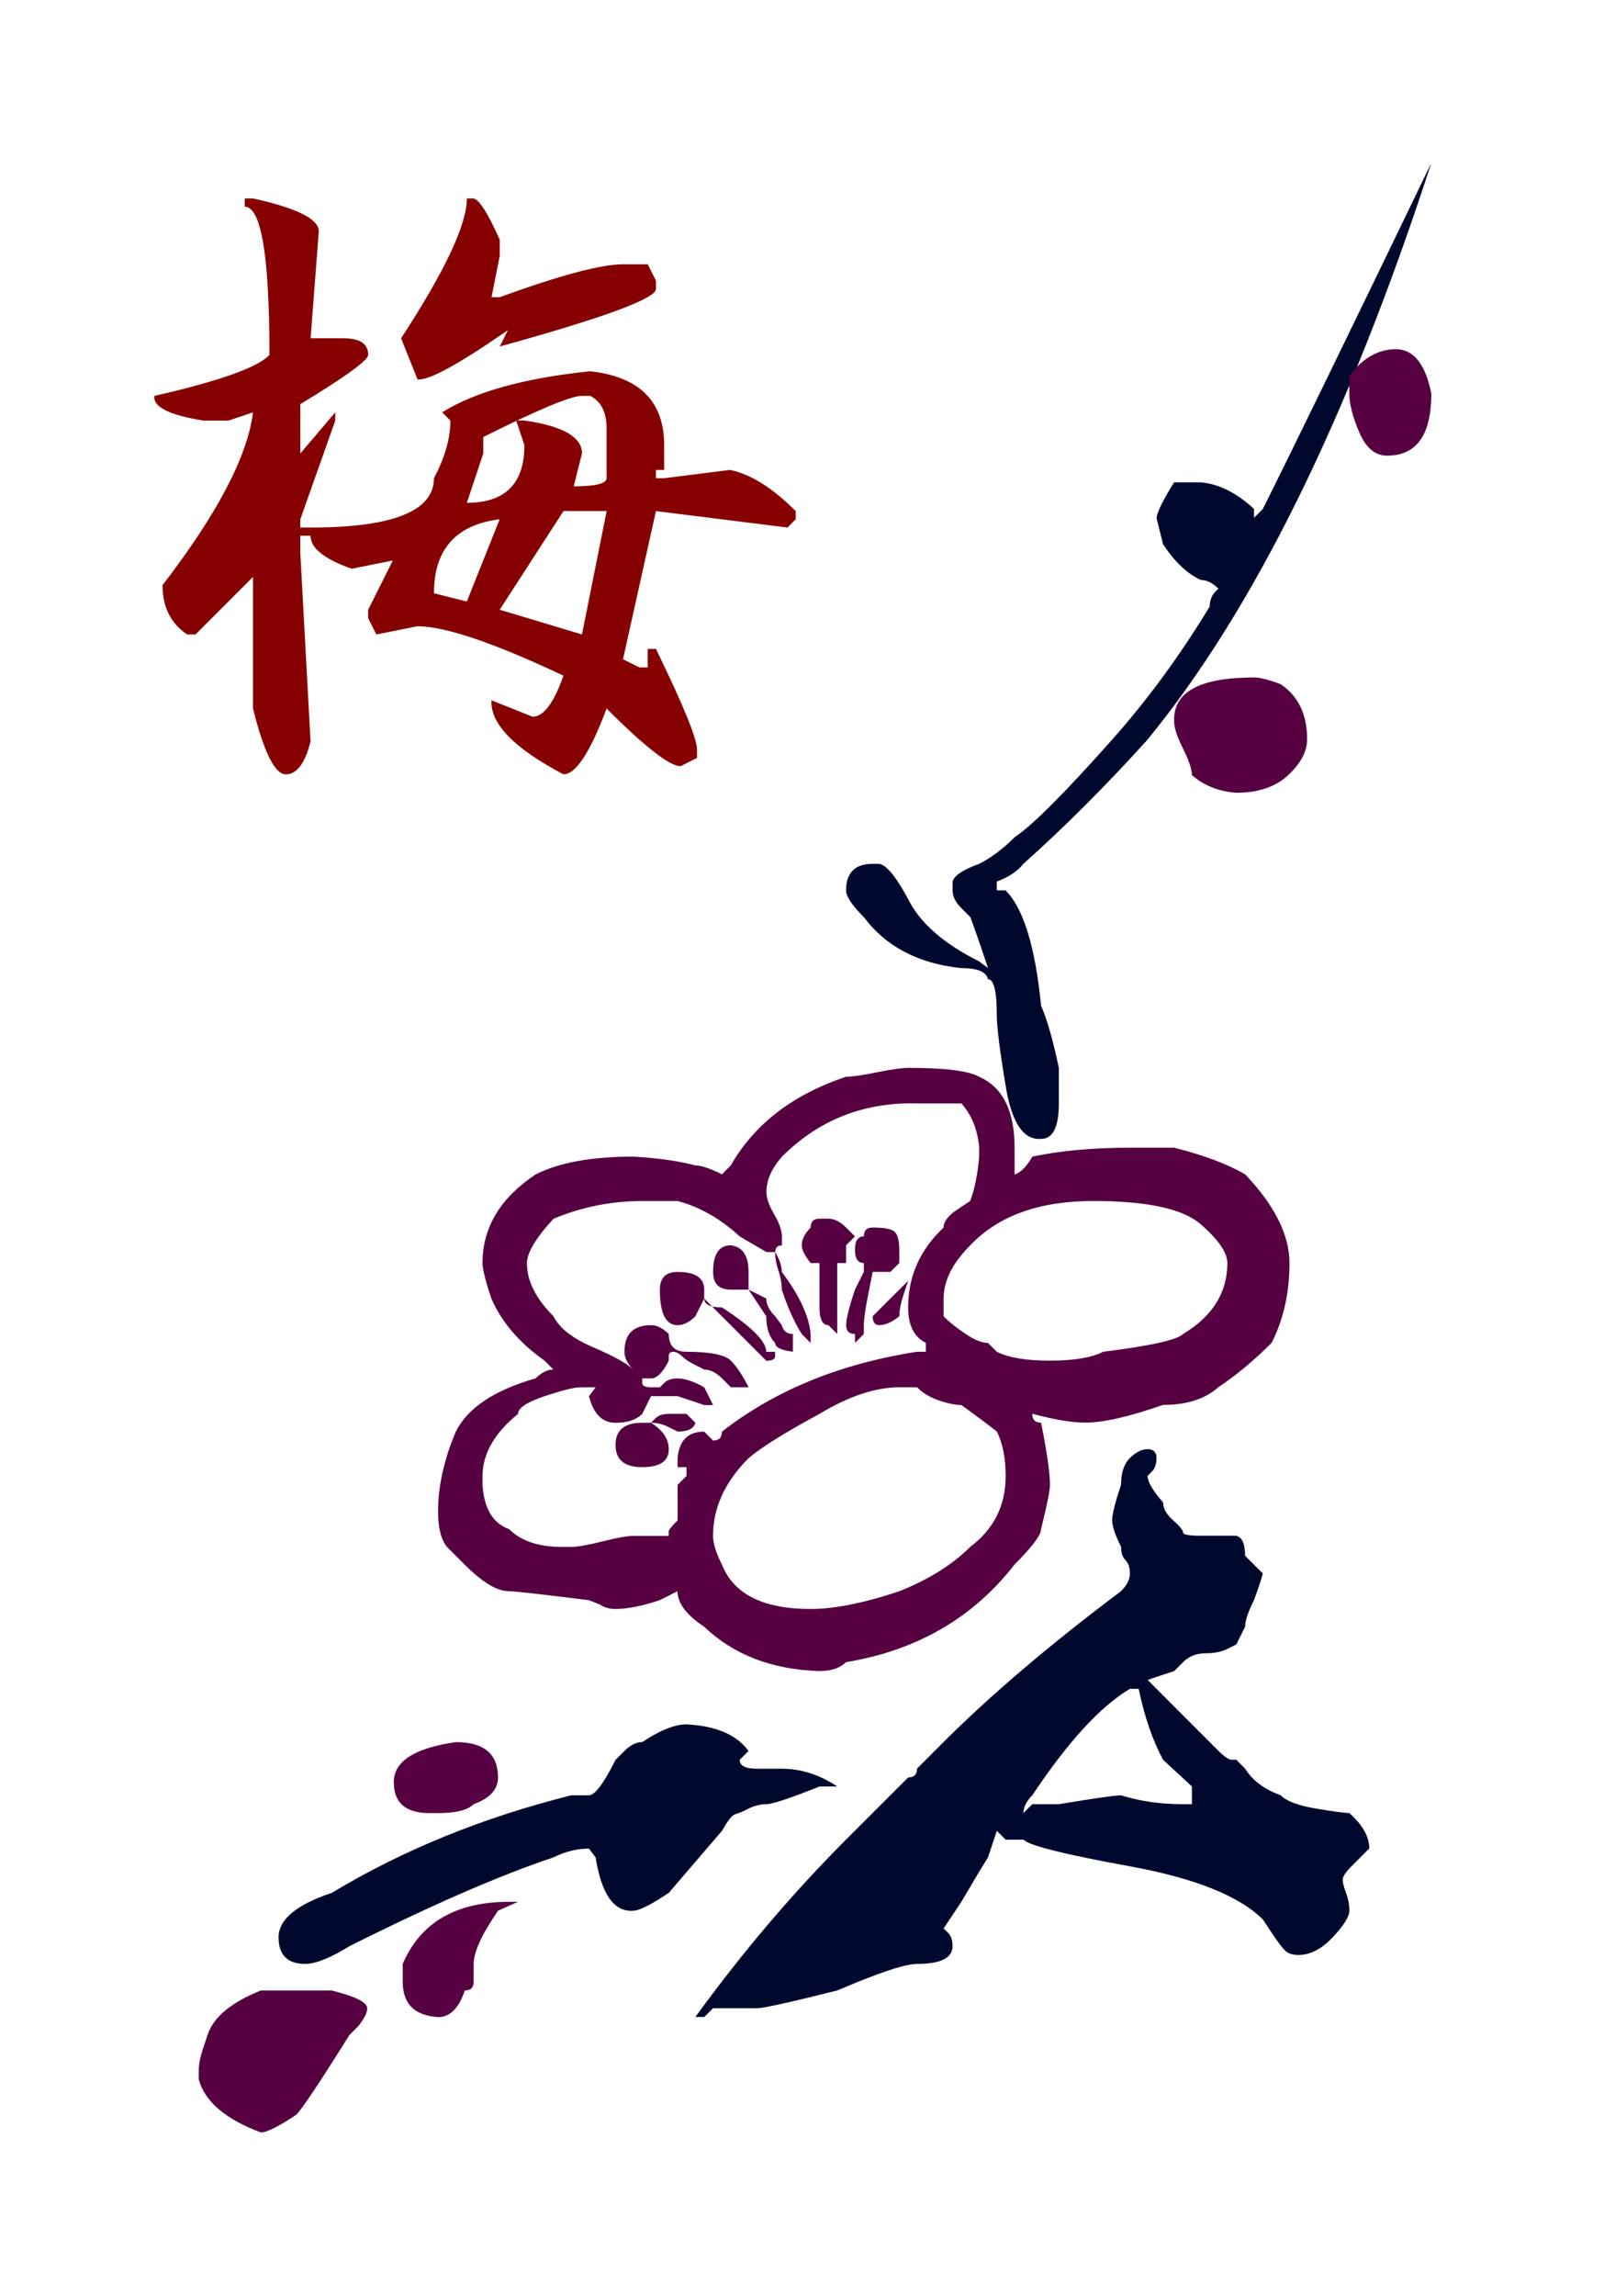 <?xml version="1.0" encoding="UTF-8" standalone="no"?>
<!-- Generator: Adobe Illustrator 16.0.0, SVG Export Plug-In . SVG Version: 6.00 Build 0)  -->
<svg
    xmlns:dc="http://purl.org/dc/elements/1.1/"
    xmlns:cc="http://creativecommons.org/ns#"
    xmlns:rdf="http://www.w3.org/1999/02/22-rdf-syntax-ns#"
    xmlns:svg="http://www.w3.org/2000/svg"
    xmlns="http://www.w3.org/2000/svg"
    xmlns:sodipodi="http://sodipodi.sourceforge.net/DTD/sodipodi-0.dtd"
    xmlns:inkscape="http://www.inkscape.org/namespaces/inkscape"
   version="1.1"
   id="图层_1"
   x="0px"
   y="0px"
   width="139.764"
   height="200"
   viewBox="0 0 139.764 200"
   enable-background="new 0 0 714 341"
   xml:space="preserve"
   sodipodi:docname="0505梅.svg"
   inkscape:version="0.92.3 (2405546, 2018-03-11)">
    <defs
   id="defs619" />
    <sodipodi:namedview
   pagecolor="#ffffff"
   bordercolor="#666666"
   borderopacity="1"
   objecttolerance="10"
   gridtolerance="10"
   guidetolerance="10"
   inkscape:pageopacity="0"
   inkscape:pageshadow="2"
   inkscape:window-width="1366"
   inkscape:window-height="705"
   id="namedview617"
   showgrid="false"
   inkscape:zoom="1"
   inkscape:cx="-223.99666"
   inkscape:cy="112.60966"
   inkscape:window-x="-8"
   inkscape:window-y="-8"
   inkscape:window-maximized="1"
   inkscape:current-layer="图层_1" />
    <g
   transform="matrix(4.033,0,0,4.033,-1209.163,-881.47)"
   id="g2111">
        <path
     style="fill:#560042"
     inkscape:connector-curvature="0"
     id="path406"
     d="m 307.751,261.934 c 0,-0.127 -0.256,-0.256 -0.767,-0.383 h -0.575 -0.957 c -0.64,0.256 -1.023,0.575 -1.15,0.958 l -0.095,0.288 c -0.064,0.19 -0.096,0.352 -0.096,0.479 v 0.192 c 0.127,0.479 0.574,0.861 1.342,1.149 0.126,0 0.383,-0.127 0.766,-0.383 0.127,-0.128 0.51,-0.702 1.15,-1.725 l 0.192,-0.19 c 0.126,-0.161 0.19,-0.288 0.19,-0.385 z" />
        <path
     style="fill:#560042"
     inkscape:connector-curvature="0"
     id="path408"
     d="m 310.577,256.953 c 0,-0.511 -0.304,-0.766 -0.91,-0.766 -0.895,0.128 -1.342,0.416 -1.342,0.863 0,0.446 0.255,0.67 0.766,0.67 h 0.192 c 0.384,0 0.639,-0.063 0.767,-0.192 0.351,-0.127 0.527,-0.32 0.527,-0.575 z" />
        <path
     style="fill:#560042"
     inkscape:connector-curvature="0"
     id="path410"
     d="m 311.008,259.636 h -0.191 c -1.149,0 -1.916,0.448 -2.299,1.341 v 0.383 c 0,0.479 0.255,0.734 0.766,0.766 0.255,0 0.447,-0.192 0.576,-0.575 0.126,0 0.191,-0.063 0.191,-0.191 v -0.383 c 0,-0.256 0.175,-0.639 0.527,-1.149 z" />
        <path
     style="fill:#870000"
     inkscape:connector-curvature="0"
     id="path412"
     d="m 305.107,222.85 h 0.178 c 0.946,0.208 1.42,0.445 1.42,0.71 l -0.177,2.31 h 0.711 c 0.355,0 0.533,0.119 0.533,0.357 0,0.118 -0.488,0.473 -1.466,1.065 v 1.065 l 0.755,-0.888 v 0.178 l -0.755,2.132 v 0.178 h 0.222 c 1.776,0 2.665,-0.355 2.665,-1.065 0.236,-0.445 0.355,-0.859 0.355,-1.245 l -0.177,-0.178 c 0.71,-0.444 1.775,-0.74 3.197,-0.887 1.066,0.118 1.599,0.651 1.599,1.598 v 0.533 h -0.178 v 0.179 h 0.178 l 1.42,-0.179 c 0.445,0.088 0.918,0.385 1.422,0.889 v 0.177 l -0.178,0.178 -2.842,-0.355 -0.711,3.199 0.355,0.177 h 0.178 v -0.4 h 0.178 c 0.592,1.214 0.888,1.94 0.888,2.176 v 0.178 l -0.355,0.179 c -0.237,0 -0.77,-0.416 -1.599,-1.244 -0.355,0.947 -0.666,1.42 -0.932,1.42 -1.066,-0.561 -1.585,-1.095 -1.555,-1.599 l 0.888,0.355 c 0.237,0 0.459,-0.294 0.667,-0.887 -1.51,-0.712 -2.562,-1.067 -3.154,-1.067 l -0.889,0.178 -0.177,-0.355 v -0.178 l 0.533,-1.065 -0.888,0.178 c -0.592,-0.208 -0.889,-0.445 -0.889,-0.712 h -0.222 v 0.357 l 0.222,4.085 c -0.119,0.474 -0.297,0.71 -0.533,0.71 -0.237,0 -0.474,-0.473 -0.71,-1.42 v -2.665 -0.179 l -1.244,1.244 h -0.178 c -0.355,-0.237 -0.533,-0.593 -0.533,-1.065 1.184,-1.541 1.836,-2.783 1.955,-3.732 l -0.533,0.178 h -0.533 c -0.741,-0.118 -1.096,-0.295 -1.066,-0.533 1.42,-0.326 2.25,-0.622 2.487,-0.887 0,-2.133 -0.178,-3.199 -0.533,-3.199 v -0.179 z m 4.797,0 h 0.133 c 0.118,0 0.311,0.296 0.577,0.889 v 0.355 l -0.177,0.888 h 0.177 c 1.303,-0.473 2.19,-0.71 2.665,-0.71 h 0.533 l 0.178,0.355 v 0.177 c 0,0.208 -1.126,0.622 -3.376,1.244 l 0.178,-0.355 c -1.065,0.74 -1.718,1.095 -1.954,1.065 l -0.355,-0.888 c 0.947,-1.451 1.421,-2.457 1.421,-3.02 z m -0.711,8.527 0.71,0.178 0.71,-1.777 c -0.946,0.119 -1.42,0.651 -1.42,1.599 z m 1.066,-3.375 v 0.355 l -0.355,1.066 c 0.828,0 1.243,-0.414 1.243,-1.244 l -0.177,-0.533 h 0.177 c 0.829,0.118 1.244,0.355 1.244,0.71 l -0.178,0.711 c 0.473,0 0.71,-0.059 0.71,-0.177 v -1.067 c 0,-0.355 -0.119,-0.591 -0.355,-0.71 h -0.178 c -0.236,0 -0.947,0.297 -2.131,0.889 z m 0.355,3.73 1.777,0.534 0.533,-2.665 h -0.932 z" />
        <path
     style="fill:#560042"
     inkscape:connector-curvature="0"
     id="path414"
     d="m 314.649,249.098 h -0.192 -0.192 c -0.128,0 -0.224,0.033 -0.287,0.097 l -0.096,0.095 h -0.191 c -0.383,0 -0.575,0.161 -0.575,0.479 0,0.319 0.192,0.48 0.575,0.48 0.383,0 0.575,-0.129 0.575,-0.385 0,-0.222 -0.128,-0.413 -0.383,-0.574 0.127,0 0.255,0.032 0.383,0.095 l 0.192,0.096 c 0.223,0 0.351,-0.064 0.383,-0.191 z" />
        <path
     style="fill:#560042"
     inkscape:connector-curvature="0"
     id="path416"
     d="m 316.373,247.756 c 0,-0.223 -0.319,-0.542 -0.958,-0.957 -0.256,0 -0.383,-0.063 -0.383,-0.192 v -0.191 c 0,-0.255 -0.192,-0.383 -0.575,-0.383 -0.256,0 -0.383,0.127 -0.383,0.383 0,0.511 0.127,0.767 0.383,0.767 0.127,0 0.255,-0.063 0.383,-0.192 l 0.192,-0.383 c 0.127,0.129 0.35,0.353 0.67,0.671 0.319,0.319 0.542,0.544 0.67,0.671 0.127,0 0.191,-0.032 0.191,-0.095 v -0.097 h -0.19 z" />
        <path
     style="fill:#560042"
     inkscape:connector-curvature="0"
     id="path418"
     d="m 316.948,247.565 v -0.192 c -0.128,0 -0.208,-0.063 -0.24,-0.191 l -0.144,-0.192 c -0.128,-0.127 -0.191,-0.254 -0.191,-0.383 l -0.383,-0.191 v -0.192 -0.191 c 0,-0.351 -0.128,-0.543 -0.383,-0.575 -0.256,0 -0.383,0.192 -0.383,0.575 0,0.256 0.127,0.383 0.383,0.383 h 0.191 0.192 l 0.383,0.574 c 0,0.256 0.063,0.448 0.191,0.575 0,0.095 0.128,0.161 0.384,0.191 z" />
        <path
     style="fill:#560042"
     inkscape:connector-curvature="0"
     id="path420"
     d="m 316.708,246.033 c 0,-0.127 -0.048,-0.271 -0.144,-0.431 0,0.127 0.024,0.262 0.072,0.406 0.049,0.144 0.072,0.281 0.072,0.408 0.127,0.383 0.271,0.703 0.431,0.958 l 0.192,0.192 v -0.192 c -0.033,-0.384 -0.24,-0.831 -0.623,-1.341 z" />
        <path
     style="fill:#560042"
     inkscape:connector-curvature="0"
     id="path422"
     d="m 318.289,245.266 -0.191,-0.191 c -0.128,-0.127 -0.256,-0.192 -0.383,-0.192 h -0.192 c -0.128,0 -0.191,0.065 -0.191,0.192 -0.128,0.127 -0.192,0.256 -0.192,0.383 0,0.096 0.064,0.224 0.192,0.383 h 0.191 v 0.192 0.191 0.192 0.383 c 0,0.256 0.064,0.383 0.192,0.383 l 0.191,0.191 v -0.383 -0.574 -0.575 h 0.191 v -0.383 z" />
        <path
     style="fill:#560042"
     inkscape:connector-curvature="0"
     id="path424"
     d="m 319.151,245.17 c -0.064,-0.064 -0.224,-0.096 -0.479,-0.096 -0.128,0 -0.191,0.064 -0.191,0.191 -0.128,0 -0.192,0.097 -0.192,0.288 0,0.192 0.063,0.287 0.192,0.287 v 0.192 l -0.192,0.383 c -0.128,0.383 -0.191,0.64 -0.191,0.767 0,0.127 0.063,0.191 0.191,0.191 v 0.192 l 0.192,-0.192 v -0.191 c 0,-0.127 0.032,-0.352 0.096,-0.671 l 0.095,-0.479 h 0.383 l 0.192,-0.192 v -0.287 c 0,-0.19 -0.033,-0.318 -0.096,-0.383 z" />
        <path
     style="fill:#560042"
     inkscape:connector-curvature="0"
     id="path426"
     d="m 318.672,246.99 c 0,0.129 0.048,0.192 0.144,0.192 0.127,0 0.271,-0.063 0.432,-0.192 0,-0.127 0.031,-0.286 0.095,-0.479 l 0.097,-0.288 -0.384,0.383 z" />
        <path
     style="fill:#560042"
     inkscape:connector-curvature="0"
     id="path428"
     d="m 327.677,245.841 c 0,-0.605 -0.319,-1.244 -0.958,-1.915 -0.384,-0.224 -0.895,-0.415 -1.533,-0.576 h -0.383 -0.575 c -0.799,0 -1.501,0.065 -2.107,0.193 -0.128,0.222 -0.256,0.351 -0.383,0.383 v -0.383 -0.193 c 0,-0.797 -0.256,-1.308 -0.767,-1.532 -0.223,-0.127 -0.734,-0.192 -1.532,-0.192 -0.128,0 -0.353,0.032 -0.671,0.095 -0.32,0.065 -0.544,0.097 -0.671,0.097 -1.149,0.383 -1.98,1.022 -2.491,1.915 l -0.191,0.192 c -0.256,-0.127 -0.447,-0.192 -0.575,-0.192 -0.352,-0.095 -0.799,-0.159 -1.342,-0.19 -0.894,0 -1.596,0.127 -2.107,0.383 -0.766,0.51 -1.149,1.149 -1.149,1.915 0,0.129 0.063,0.383 0.191,0.766 0.223,0.512 0.606,0.958 1.149,1.342 l 0.191,0.192 c -0.127,0 -0.255,0.063 -0.383,0.19 -0.894,0.256 -1.469,0.639 -1.724,1.149 -0.257,0.607 -0.384,1.183 -0.384,1.725 0,0.351 0.063,0.607 0.191,0.766 l 0.384,0.383 c 0.383,0.385 0.702,0.575 0.958,0.575 0.127,0 0.702,0.065 1.725,0.193 l 0.239,0.095 c 0.096,0.063 0.207,0.095 0.335,0.095 0.255,0 0.575,-0.063 0.958,-0.19 l 0.191,-0.097 0.192,-0.096 c 0,0.256 0.192,0.512 0.575,0.766 0.638,0.607 1.467,0.927 2.49,0.958 0.255,0 0.446,-0.063 0.575,-0.192 1.533,-0.254 2.746,-0.957 3.641,-2.108 0.383,-0.383 0.574,-0.638 0.574,-0.766 0.127,-0.51 0.192,-0.83 0.192,-0.957 0,-0.256 -0.064,-0.703 -0.192,-1.342 -0.127,0 -0.191,-0.063 -0.191,-0.192 0.478,0.128 0.862,0.192 1.149,0.192 0.383,0 0.942,-0.127 1.677,-0.383 0.511,0 0.91,-0.127 1.197,-0.383 0.384,-0.256 0.767,-0.575 1.15,-0.958 0.257,-0.508 0.385,-1.084 0.385,-1.723 z m -6.898,-1.341 -0.287,0.192 c -0.192,0.127 -0.288,0.256 -0.288,0.383 -0.511,0.479 -0.766,1.054 -0.766,1.725 0,0.383 0.127,0.639 0.383,0.766 v 0.191 h -0.191 c -1.662,0.258 -3.066,0.831 -4.215,1.725 0,0.129 -0.064,0.192 -0.192,0.192 l -0.191,-0.192 c -0.353,0 -0.544,0.192 -0.575,0.575 v 0.192 h 0.192 v 0.191 l -0.192,0.192 v 0.383 0.383 c -0.128,0.127 -0.192,0.207 -0.192,0.239 v 0.096 h -0.191 -0.192 -0.383 c -0.127,0 -0.351,0.04 -0.67,0.121 -0.319,0.08 -0.543,0.118 -0.67,0.118 h -0.192 c -0.511,0 -0.894,-0.127 -1.149,-0.383 -0.353,-0.127 -0.544,-0.447 -0.575,-0.957 v -0.192 c 0,-0.479 0.255,-0.925 0.766,-1.341 0,-0.127 0.191,-0.254 0.575,-0.383 0.383,-0.127 0.639,-0.191 0.767,-0.191 h 0.192 0.144 l -0.144,0.191 c 0.095,0.383 0.287,0.575 0.574,0.575 0.255,0 0.446,-0.063 0.575,-0.192 l 0.096,-0.191 0.095,-0.192 h 0.192 0.383 l 0.575,0.192 h 0.191 l -0.191,-0.383 c -0.225,-0.127 -0.416,-0.192 -0.575,-0.192 -0.128,0 -0.224,0.032 -0.287,0.095 l -0.096,0.097 h -0.192 c -0.128,0 -0.191,-0.032 -0.191,-0.097 v -0.095 -0.19 0.19 h 0.191 c 0.127,0 0.255,-0.127 0.383,-0.383 v -0.095 c 0,-0.064 0.032,-0.097 0.096,-0.097 0.063,0 0.127,0.033 0.192,0.097 0.063,0.063 0.16,0.127 0.288,0.19 l 0.192,0.097 c 0.127,0 0.254,0.063 0.383,0.19 l 0.191,0.192 h 0.191 0.192 c -0.128,-0.256 -0.256,-0.446 -0.383,-0.575 -0.128,-0.127 -0.447,-0.192 -0.958,-0.192 -0.128,0 -0.225,-0.03 -0.288,-0.096 -0.064,-0.063 -0.096,-0.159 -0.096,-0.287 -0.128,-0.127 -0.256,-0.191 -0.383,-0.191 -0.383,0 -0.574,0.191 -0.574,0.574 0,0.129 0.063,0.258 0.191,0.385 -0.127,-0.127 -0.416,-0.288 -0.862,-0.48 -0.447,-0.19 -0.734,-0.415 -0.862,-0.67 -0.383,-0.383 -0.574,-0.766 -0.574,-1.149 0,-0.223 0.191,-0.542 0.574,-0.958 0.607,-0.254 1.246,-0.383 1.917,-0.383 h 0.767 c 0.479,0.128 0.925,0.383 1.341,0.766 l 0.575,0.336 h 0.191 c 0,-0.096 0.048,-0.144 0.144,-0.144 v -0.192 c 0,-0.127 -0.056,-0.286 -0.167,-0.479 -0.112,-0.19 -0.168,-0.351 -0.168,-0.478 0,-0.256 0.112,-0.511 0.335,-0.766 0.798,-0.798 1.772,-1.181 2.922,-1.151 h 0.191 0.383 0.192 0.191 c 0.224,0.256 0.352,0.576 0.383,0.958 v 0.193 c -0.034,0.381 -0.098,0.7 -0.194,0.955 z m 0.766,5.939 c 0,0.639 -0.256,1.149 -0.766,1.532 -0.383,0.383 -0.894,0.703 -1.532,0.958 -0.767,0.256 -1.406,0.383 -1.916,0.383 -1.023,0 -1.661,-0.318 -1.916,-0.958 -0.128,-0.254 -0.192,-0.461 -0.192,-0.622 0,-0.605 0.255,-1.164 0.767,-1.676 0.255,-0.222 0.766,-0.542 1.533,-0.958 0.638,-0.383 1.213,-0.574 1.725,-0.574 h 0.192 0.191 c 0.127,0.127 0.287,0.223 0.478,0.286 0.192,0.065 0.352,0.097 0.479,0.097 0.352,0.255 0.607,0.446 0.767,0.574 0.127,0.256 0.19,0.575 0.19,0.958 z m 4.79,-4.598 c 0,0.639 -0.32,1.149 -0.958,1.533 -0.128,0.128 -0.702,0.255 -1.725,0.383 -0.256,0.129 -0.639,0.192 -1.149,0.192 -0.511,0 -0.894,-0.063 -1.15,-0.192 l -0.191,-0.191 c -0.128,0 -0.287,-0.063 -0.479,-0.192 -0.191,-0.127 -0.352,-0.254 -0.479,-0.383 v -0.383 c 0,-0.383 0.192,-0.766 0.575,-1.149 0.606,-0.639 1.492,-0.958 2.659,-0.958 1.165,0 1.939,0.169 2.322,0.503 0.384,0.333 0.575,0.614 0.575,0.837 z" />
        <path
     style="fill:#00082d"
     inkscape:connector-curvature="0"
     id="path430"
     d="m 317.906,257.145 c -0.383,-0.256 -0.783,-0.383 -1.198,-0.383 h -0.144 -0.383 c -0.255,0 -0.383,-0.063 -0.383,-0.192 l 0.192,-0.191 c -0.256,-0.351 -0.703,-0.543 -1.341,-0.575 -0.256,0 -0.575,0.129 -0.958,0.383 -0.128,0 -0.256,0.065 -0.383,0.192 l -0.192,0.191 c -0.256,0.512 -0.448,0.766 -0.574,0.766 h -0.096 -0.287 c -1.916,0.48 -3.641,1.183 -5.174,2.107 -0.766,0.256 -1.149,0.576 -1.149,0.958 0,0.382 0.191,0.576 0.574,0.576 0.224,0 0.543,-0.127 0.958,-0.383 1.787,-0.895 3.257,-1.534 4.406,-1.917 0.256,-0.127 0.511,-0.19 0.768,-0.19 l 0.144,0.19 c 0.127,0.8 0.398,1.183 0.813,1.151 0.127,0 0.383,-0.128 0.767,-0.385 l 1.15,-1.34 c 0.127,-0.224 0.223,-0.343 0.288,-0.359 0.063,-0.017 0.159,-0.055 0.287,-0.121 0.127,-0.063 0.255,-0.095 0.383,-0.095 0.127,0 0.511,-0.127 1.15,-0.383 z m -2.683,4.789 h 0.958 c 0.127,0 0.703,-0.127 1.725,-0.383 0.893,-0.383 1.469,-0.574 1.725,-0.574 0.51,0 0.766,-0.127 0.766,-0.383 0,-0.127 -0.032,-0.224 -0.096,-0.288 l -0.096,-0.095 0.383,-0.575 c 0.224,-0.383 0.415,-0.703 0.575,-0.959 l 0.191,-0.574 0.191,0.191 h 0.384 c 0.127,0.129 0.894,0.319 2.299,0.575 1.404,0.256 2.363,0.639 2.874,1.149 l 0.192,0.288 c 0.127,0.191 0.223,0.319 0.288,0.383 0.063,0.063 0.159,0.095 0.287,0.095 0.255,0 0.502,-0.127 0.743,-0.383 0.239,-0.254 0.359,-0.447 0.359,-0.574 0,-0.128 -0.024,-0.256 -0.073,-0.385 -0.047,-0.127 -0.071,-0.222 -0.071,-0.286 0,-0.063 0.063,-0.161 0.191,-0.288 0.127,-0.127 0.223,-0.224 0.287,-0.288 l 0.096,-0.095 c 0,-0.256 -0.144,-0.51 -0.431,-0.766 -0.096,0 -0.336,-0.032 -0.719,-0.097 -0.383,-0.063 -0.639,-0.159 -0.766,-0.288 -0.352,-0.127 -0.607,-0.318 -0.766,-0.574 l -0.191,-0.192 h -0.096 c -0.064,0 -0.16,-0.063 -0.288,-0.191 l -0.766,-0.766 -0.766,-0.768 0.575,-0.191 0.191,-0.192 c 0.127,-0.127 0.288,-0.191 0.479,-0.191 0.191,0 0.35,-0.032 0.479,-0.095 l 0.192,-0.097 0.191,-0.383 c 0,-0.127 0.063,-0.317 0.191,-0.573 0.095,-0.256 0.159,-0.448 0.191,-0.576 l -0.383,-0.383 c 0,-0.256 -0.064,-0.4 -0.191,-0.432 h -0.384 -0.383 c -0.256,0 -0.383,-0.024 -0.383,-0.072 0,-0.047 -0.072,-0.136 -0.215,-0.263 -0.144,-0.127 -0.215,-0.256 -0.215,-0.383 -0.224,-0.256 -0.335,-0.446 -0.335,-0.575 l 0.096,-0.096 c 0.063,-0.063 0.096,-0.161 0.096,-0.288 0,-0.127 -0.064,-0.192 -0.192,-0.192 -0.128,0 -0.256,0.065 -0.383,0.192 -0.128,0.127 -0.191,0.319 -0.191,0.576 -0.128,0.383 -0.192,0.639 -0.192,0.766 0,0.127 0.064,0.319 0.192,0.573 0,0.129 0.031,0.225 0.095,0.288 0.063,0.065 0.096,0.161 0.096,0.288 0,0.127 -0.064,0.256 -0.191,0.383 -1.533,1.149 -2.811,2.237 -3.833,3.257 l -0.574,0.575 c 0,0.127 -0.064,0.191 -0.191,0.191 l -0.192,0.192 -1.15,1.149 c -1.149,1.149 -2.235,2.427 -3.257,3.832 h 0.192 z m 15.519,-39.851 c -1.789,3.705 -3.002,6.196 -3.64,7.472 l -0.191,0.192 v -0.192 c -0.383,-0.352 -0.767,-0.542 -1.15,-0.574 h -0.575 c -0.224,0.351 -0.352,0.605 -0.383,0.766 l 0.144,0.574 c 0.255,0.383 0.527,0.639 0.814,0.768 0.127,0 0.255,0.063 0.383,0.191 -0.128,0.095 -0.191,0.224 -0.191,0.383 -0.639,1.054 -1.341,2.012 -2.107,2.874 -1.022,1.149 -1.724,1.854 -2.107,2.108 -0.256,0.256 -0.512,0.448 -0.767,0.575 -0.351,0.127 -0.542,0.256 -0.574,0.383 v 0.191 c 0,0.129 0.063,0.256 0.191,0.383 l 0.192,0.192 c 0.096,0.256 0.223,0.622 0.383,1.102 l -0.192,-0.144 c -0.766,-0.383 -1.277,-0.83 -1.532,-1.341 -0.256,-0.478 -0.463,-0.734 -0.624,-0.766 h -0.144 c -0.383,0 -0.575,0.191 -0.575,0.574 0,0.129 0.127,0.32 0.383,0.576 0.479,0.639 1.181,1.005 2.107,1.102 0.352,0 0.543,0.081 0.575,0.239 0.127,0 0.191,0.256 0.191,0.766 0,0.256 0.063,0.766 0.191,1.532 0.128,0.8 0.384,1.183 0.767,1.151 0.255,0 0.383,-0.256 0.383,-0.768 v -0.766 c -0.128,-0.605 -0.256,-1.054 -0.383,-1.341 -0.127,-1.277 -0.383,-2.108 -0.767,-2.491 h -0.191 v -0.191 c 0.256,-0.095 0.447,-0.222 0.575,-0.383 0.894,-0.798 1.788,-1.692 2.682,-2.683 2.301,-2.808 4.344,-6.96 6.132,-12.454 z m -5.173,35.445 h -0.192 c -0.479,0 -0.927,-0.063 -1.34,-0.192 -0.128,0 -0.576,0.065 -1.342,0.192 h -0.574 l -0.096,0.095 -0.096,0.097 c 0,-0.127 0.063,-0.256 0.192,-0.385 0.766,-1.149 1.467,-1.916 2.107,-2.298 h 0.191 c 0.127,0.607 0.303,1.118 0.527,1.532 l 0.623,0.575 v 0.191 z" />
        <path
     style="fill:#560042"
     inkscape:connector-curvature="0"
     id="path432"
     d="m 327.485,233.339 c -0.256,-0.096 -0.448,-0.144 -0.575,-0.144 -1.182,0 -1.756,0.319 -1.725,0.958 0,0.129 0.063,0.319 0.191,0.576 0.127,0.255 0.192,0.446 0.192,0.573 0.255,0.225 0.574,0.354 0.958,0.383 0.478,0 0.854,-0.127 1.125,-0.383 0.271,-0.254 0.407,-0.51 0.407,-0.766 0.002,-0.541 -0.19,-0.941 -0.573,-1.197 z" />
        <path
     style="fill:#560042"
     inkscape:connector-curvature="0"
     id="path434"
     d="m 330.742,227.064 c -0.128,-0.637 -0.383,-0.958 -0.766,-0.958 -0.383,0 -0.719,0.192 -1.006,0.575 v 0.383 c 0,0.225 0.072,0.504 0.215,0.838 0.144,0.336 0.343,0.503 0.599,0.503 0.638,0.001 0.958,-0.446 0.958,-1.341 z" />
    </g>
</svg>